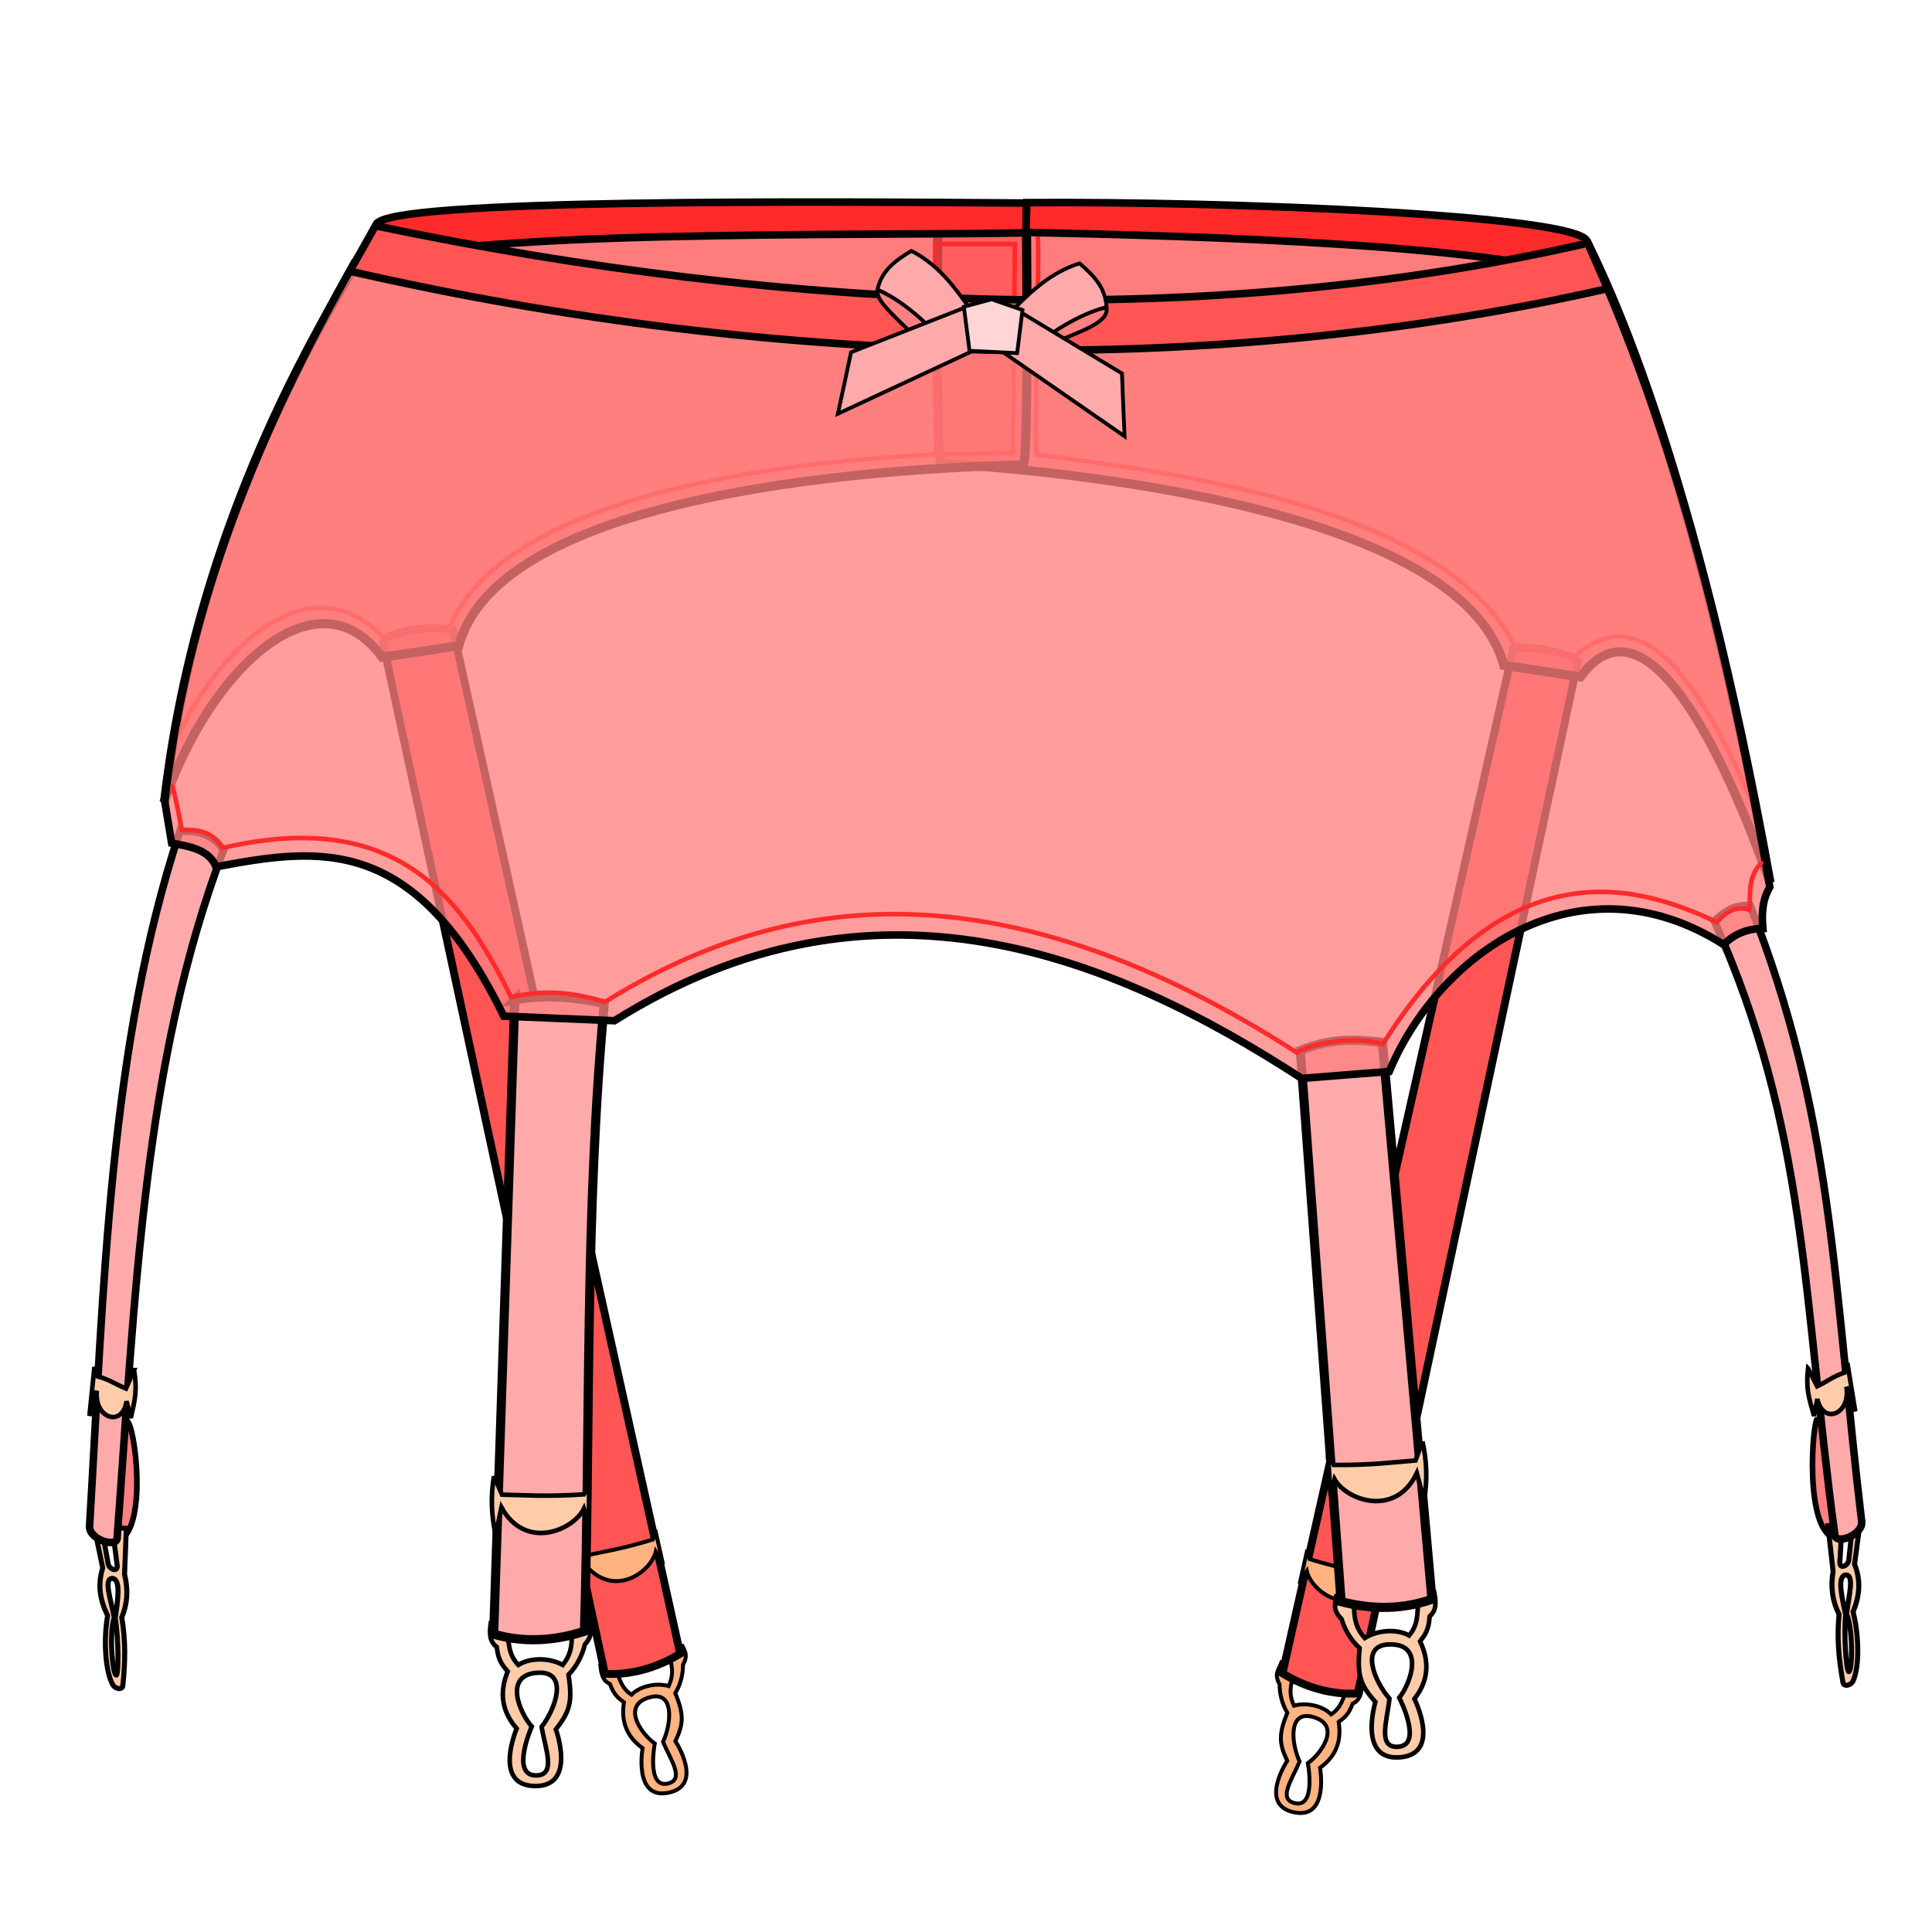 <svg xmlns="http://www.w3.org/2000/svg" xmlns:svg="http://www.w3.org/2000/svg" id="svg4206" version="1.1" viewBox="0 0 256 256"><style id="style3">svg{cursor:default}</style><g id="layer1" transform="translate(0,-796.362)" style="display:inline"><path style="fill:#ff8080;fill-rule:evenodd;stroke:#000;stroke-width:.75;stroke-linecap:butt;stroke-linejoin:miter;stroke-opacity:1;stroke-miterlimit:4;stroke-dasharray:none" id="path4368" d="m 14.5,1000.769 c 5.163,0.539 3.681,-13.962 2.485,-15.962 l -1.729,-0.162 c -4.347,6.076 -1.576,11.314 -0.756,16.124 z"/><path style="display:inline;fill:#ff8080;fill-rule:evenodd;stroke:#000;stroke-width:.75;stroke-linecap:butt;stroke-linejoin:miter;stroke-opacity:1;stroke-miterlimit:4;stroke-dasharray:none" id="path4368-3" d="m 244.184,1000.305 c -5.122,0.844 -4.147,-14.151 -3.467,-15.817 l 1.716,-0.264 c 4.7,5.808 2.283,11.23 1.751,16.081 z"/><path style="display:inline;fill:#fca;fill-opacity:1;fill-rule:evenodd;stroke:#000;stroke-width:.669;stroke-linecap:butt;stroke-linejoin:miter;stroke-miterlimit:4;stroke-dasharray:none;stroke-opacity:1" id="path4385-5" d="m 246.497,997.969 -0.761,5.643 c 0.843,2.158 0.711,4.097 -0.193,6.34 0.692,2.69 0.931,6.845 0.051,9.036 -0.309,0.769 -1.282,0.895 -1.385,0.333 -0.581,-3.177 -0.82,-6.029 -0.523,-9.052 -0.85,-1.67 -1.159,-3.545 -0.791,-5.681 l -0.68,-6.069 1.865,-0.206 -0.29,5.049 c -0.059,1.032 1.208,0.438 1.194,-0.402 l 0.533,-4.905 0.979,-0.087 z m -1.963,7.086 c -1.186,0.222 -0.395,3.213 0.024,5.284 -0.257,2.562 0.081,7.561 0.418,7.53 0.474,-0.05 0.592,-5.616 -0.295,-7.644 0.258,-2.295 1.11,-5.258 -0.146,-5.17 z"/><path style="display:inline;fill:#ffb380;fill-rule:evenodd;stroke:#000;stroke-width:.519;stroke-linecap:butt;stroke-linejoin:miter;stroke-miterlimit:4;stroke-dasharray:none;stroke-opacity:1" id="path4340-1-2" d="m 169.703,1016.875 1.834,0.903 c -0.364,1.419 -0.95,2.765 -0.076,4.596 1.644,-0.467 3.807,0.014 4.917,1.149 1.387,-0.912 1.549,-2.111 2.04,-3.233 l 2.08,-0.558 c -0.106,1 -0.297,1.944 -1.267,2.367 -0.527,1.5 -1.191,1.937 -1.85,2.42 0.387,2.429 -0.269,4.511 -2.469,6.081 0,0 1.211,6.811 -3.381,5.916 -4.854,-0.946 -0.969,-6.837 -0.969,-6.837 -1.084,-2.308 -1.159,-3.474 0.014,-6.371 -0.738,-1.186 -1.037,-2.661 -1.023,-3.76 -0.761,-1.358 -0.14,-1.92 0.149,-2.675 z m 4.174,6.969 c -3.21,-0.831 -2.783,3.528 -1.673,5.935 -1.06,2.451 -2.893,4.999 -0.623,5.514 2.844,0.646 1.715,-5.307 1.715,-5.307 1.619,-1.1 4.652,-5.088 0.581,-6.142 z"/><path style="display:inline;fill:#f55;fill-opacity:1;fill-rule:evenodd;stroke:#000;stroke-width:1.037px;stroke-linecap:butt;stroke-linejoin:miter;stroke-opacity:1" id="path4336-0-7" d="m 209.139,883.682 -29.237,137.076 c -3.507,0.175 -6.822,-0.77 -9.971,-2.667 l 30.571,-135.752 c 2.934,-0.49 5.404,0.312 8.637,1.344 z"/><path style="display:inline;fill:#ffb380;fill-rule:evenodd;stroke:#000;stroke-width:.519;stroke-linecap:butt;stroke-linejoin:miter;stroke-miterlimit:4;stroke-dasharray:none;stroke-opacity:1" id="path4338-2-4" d="m 183.955,1003.275 -1.37,1.832 c -2.732,-0.582 -4.892,-0.883 -9.049,-2.15 l -0.313,-1.25 -1.02,4.531 0.961,-1.687 c 0.606,2.623 5.353,6.194 9.157,1.973 l -0.078,3.21 c 0.994,-2.055 1.569,-4.207 1.712,-6.46 z"/><path style="display:inline;fill:#ffb380;fill-rule:evenodd;stroke:#000;stroke-width:.519;stroke-linecap:butt;stroke-linejoin:miter;stroke-miterlimit:4;stroke-dasharray:none;stroke-opacity:1" id="path4340-1" d="m 90.354,1014.273 -1.834,0.903 c 0.364,1.419 0.95,2.765 0.076,4.596 -1.644,-0.467 -3.807,0.014 -4.917,1.149 -1.387,-0.912 -1.549,-2.111 -2.04,-3.233 l -2.08,-0.558 c 0.106,1 0.297,1.944 1.267,2.367 0.527,1.5 1.191,1.937 1.85,2.42 -0.387,2.429 0.269,4.511 2.468,6.081 0,0 -1.211,6.811 3.381,5.916 4.854,-0.946 0.969,-6.837 0.969,-6.837 1.084,-2.308 1.159,-3.474 -0.014,-6.371 0.738,-1.186 1.037,-2.661 1.023,-3.76 0.761,-1.358 0.14,-1.92 -0.149,-2.675 z m -4.174,6.969 c 3.21,-0.831 2.783,3.528 1.673,5.935 1.06,2.451 2.893,4.999 0.623,5.514 -2.844,0.646 -1.715,-5.307 -1.715,-5.307 -1.619,-1.1 -4.652,-5.088 -0.581,-6.142 z"/><path style="display:inline;fill:#f55;fill-rule:evenodd;stroke:#000;stroke-width:1.037px;stroke-linecap:butt;stroke-linejoin:miter;stroke-opacity:1" id="path4336-0" d="m 50.65,881.118 29.504,137.037 c 3.507,0.175 6.822,-0.77 9.971,-2.667 L 60.013,879.736 c -3.436,-0.306 -6.638,-0.039 -9.363,1.382 z"/><path style="display:inline;fill:#ffb380;fill-rule:evenodd;stroke:#000;stroke-width:.519;stroke-linecap:butt;stroke-linejoin:miter;stroke-miterlimit:4;stroke-dasharray:none;stroke-opacity:1" id="path4338-2" d="m 76.102,1000.673 1.37,1.832 c 2.732,-0.582 4.892,-0.883 9.049,-2.15 l 0.313,-1.25 1.02,4.531 -0.961,-1.687 c -0.606,2.623 -5.353,6.194 -9.157,1.973 l 0.078,3.21 c -0.994,-2.054 -1.569,-4.207 -1.712,-6.46 z"/><path style="display:inline;fill:#f55;fill-opacity:.769;fill-rule:evenodd;stroke:#000;stroke-width:1.21px;stroke-linecap:butt;stroke-linejoin:miter;stroke-opacity:1" id="path4466-9" d="m 234.537,913.323 c -6.216,-17.581 -16.53,-38.899 -25.118,-27.279 l -10.155,-1.512 c -6.413,-23.748 -73.84,-26.588 -74.545,-26.793 -0.697,-0.203 -0.528,-24.43 -0.456,-32.201 14.599,-0.405 60.896,1.533 86.071,3.051 2.655,5.49 14.098,28.742 24.203,84.735 z"/><path style="fill:none;fill-rule:evenodd;stroke:#ff2a2a;stroke-width:.605;stroke-linecap:butt;stroke-linejoin:miter;stroke-miterlimit:4;stroke-dasharray:none;stroke-opacity:1" id="path4505" d="m 232.98,904.266 c -3.903,-8.172 -13.03,-31.503 -24.446,-20.779 l -7.945,-1.681 c -8.422,-16.475 -38.003,-22.137 -63.181,-25.172 -0.535,-0.065 0.536,-29.539 0.005,-29.601"/><path style="fill:#f55;fill-opacity:.769;fill-rule:evenodd;stroke:#000;stroke-width:1.21px;stroke-linecap:butt;stroke-linejoin:miter;stroke-opacity:1" id="path4466" d="m 21.846,902.295 c 6.216,-17.581 20.203,-30.472 28.792,-18.852 l 10.155,-1.512 c 6.413,-23.748 74.056,-23.779 74.761,-23.984 0.673,-0.196 0.538,-22.84 0.464,-31.37 -10.554,-6.536 -75.632,-1.046 -85.97,-0.481 -1.461,4.323 -23.106,32.962 -28.201,76.2 z"/><path style="fill:#fca;fill-rule:evenodd;stroke:#000;stroke-width:.605;stroke-linecap:butt;stroke-linejoin:miter;stroke-miterlimit:4;stroke-dasharray:none;stroke-opacity:1" id="path4340" d="m 78.026,1011.196 -2.323,0.539 c 0.037,1.709 0.344,3.393 -1.134,5.239 -1.744,-0.967 -4.327,-0.994 -5.889,0 -1.334,-1.405 -1.199,-2.809 -1.458,-4.214 l -2.214,-1.186 c -0.145,1.164 -0.179,2.287 0.811,3.025 0.2,1.844 0.838,2.516 1.458,3.24 -1.085,2.655 -0.893,5.195 1.189,7.562 0,0 -3.184,7.414 2.269,7.617 5.764,0.215 2.916,-7.508 2.916,-7.508 1.844,-2.333 2.239,-3.637 1.676,-7.239 1.153,-1.151 1.884,-2.747 2.16,-3.999 1.225,-1.34 0.669,-2.143 0.541,-3.077 z m -6.591,6.806 c 3.866,-0.092 2.224,4.745 0.324,7.184 0.554,3.065 1.958,6.446 -0.756,6.428 -3.402,-0.022 -0.539,-6.482 -0.539,-6.482 -1.546,-1.68 -3.932,-7.014 0.971,-7.13 z"/><path style="fill:#faa;fill-rule:evenodd;stroke:#000;stroke-width:1.21px;stroke-linecap:butt;stroke-linejoin:miter;stroke-opacity:1" id="path4336" d="m 68.206,928.846 -2.795,84.051 c 3.937,1.13 7.952,0.937 12.033,-0.382 0.793,-27.728 0.042,-55.456 2.627,-83.184 -4.151,-0.944 -8.122,-1.17 -11.865,-0.485 z"/><path style="fill:#fca;fill-opacity:1;fill-rule:evenodd;stroke:#000;stroke-width:.668;stroke-linecap:butt;stroke-linejoin:miter;stroke-miterlimit:4;stroke-dasharray:none;stroke-opacity:1" id="path4385" d="m 12.443,998.528 1.167,5.598 c -0.68,2.196 -0.408,4.125 0.653,6.321 -0.492,2.719 -0.427,6.88 0.607,9.026 0.363,0.753 1.34,0.832 1.401,0.266 0.346,-3.2 0.376,-6.06 -0.139,-9.063 0.723,-1.709 0.894,-3.596 0.373,-5.711 l 0.234,-6.093 -1.869,-0.115 0.656,5.028 c 0.134,1.028 -1.169,0.496 -1.216,-0.344 l -0.887,-4.872 -0.979,-0.04 z m 2.467,6.981 c 1.195,0.164 0.626,3.19 0.361,5.277 0.442,2.546 0.47,7.554 0.133,7.539 -0.475,-0.027 -0.996,-5.579 -0.263,-7.647 -0.423,-2.279 -1.485,-5.197 -0.231,-5.169 z"/><path style="fill:#faa;fill-rule:evenodd;stroke:#000;stroke-width:1;stroke-linecap:butt;stroke-linejoin:miter;stroke-opacity:1;stroke-miterlimit:4;stroke-dasharray:none" id="path4366" d="m 23.816,906.558 c 2.393,-0.232 4.419,0.376 5.806,2.445 -10.678,28.15 -11.739,59.553 -14.092,91.032 0.149,1.509 -3.628,0.436 -3.667,-1.375 1.901,-31.829 2.566,-63.6 11.953,-92.102 z"/><path style="display:inline;fill:#fca;fill-rule:evenodd;stroke:#000;stroke-width:.605;stroke-linecap:butt;stroke-linejoin:miter;stroke-miterlimit:4;stroke-dasharray:none;stroke-opacity:1" id="path4340-9" d="m 177.05,1007.843 2.35,0.403 c 0.062,1.708 -0.147,3.407 1.436,5.165 1.685,-1.066 4.262,-1.244 5.879,-0.342 1.25,-1.48 1.034,-2.874 1.211,-4.291 l 2.142,-1.313 c 0.212,1.153 0.311,2.272 -0.634,3.067 -0.093,1.852 -0.691,2.56 -1.268,3.319 1.237,2.588 1.193,5.134 -0.748,7.619 0,0 3.609,7.216 -1.823,7.736 -5.741,0.549 -3.347,-7.326 -3.347,-7.326 -1.976,-2.222 -2.446,-3.501 -2.093,-7.129 -1.218,-1.082 -2.04,-2.633 -2.388,-3.867 -1.3,-1.266 -0.792,-2.1 -0.719,-3.04 z m 6.975,6.412 c -3.865,0.133 -1.944,4.867 0.094,7.191 -0.375,3.092 -1.581,6.548 1.128,6.373 3.395,-0.219 0.162,-6.503 0.162,-6.503 1.446,-1.766 3.518,-7.23 -1.383,-7.061 z"/><path style="display:inline;fill:#faa;fill-rule:evenodd;stroke:#000;stroke-width:1.21px;stroke-linecap:butt;stroke-linejoin:miter;stroke-opacity:1" id="path4336-7" d="m 183.173,934.488 6.569,73.785 c -3.865,1.357 -7.884,1.396 -12.035,0.317 l -5.409,-73.035 c 4.271,-1.74 7.591,-1.443 10.875,-1.067 z"/><path style="display:inline;fill:#faa;fill-rule:evenodd;stroke:#000;stroke-width:1;stroke-linecap:butt;stroke-linejoin:miter;stroke-opacity:1;stroke-miterlimit:4;stroke-dasharray:none" id="path4366-4" d="m 231.887,916.32 c -2.311,-0.039 -3.552,0.991 -4.732,2.082 12.329,27.467 11.74,49.946 15.956,81.231 -0.059,1.515 3.647,0.22 3.579,-1.59 -3.785,-31.66 -3.742,-53.829 -14.803,-81.723 z"/><path style="fill:none;fill-rule:evenodd;stroke:#ff2a2a;stroke-width:.605;stroke-linecap:butt;stroke-linejoin:miter;stroke-miterlimit:4;stroke-dasharray:none;stroke-opacity:1" id="path4503" d="m 22.441,896.321 c 5.964,-14.214 18.542,-25.69 28.265,-15.584 3.18,-1.311 6.088,-1.537 8.862,-1.222 8.249,-20.215 55.663,-22.519 64.476,-22.918 0,-10.542 0.122,-17.588 -0.108,-27.899 l 10.542,0 -0.274,27.67 -10.007,0.229"/><path style="fill:#ff8080;fill-opacity:.769;fill-rule:evenodd;stroke:#000;stroke-width:1;stroke-linecap:butt;stroke-linejoin:miter;stroke-opacity:1;stroke-miterlimit:4;stroke-dasharray:none" id="path4334" d="m 46.784,831.45 c -12.346,21.853 -22.018,44.94 -24.953,71.135 l 0.917,5.5 c 2.327,0.414 4.983,0.857 5.882,3.132 13.827,-2.592 26.288,-4.352 38.12,19.786 l 14.667,0.611 c 34.41,-21.595 65.987,-8.63 91.06,7.639 l 11.612,-0.917 c 6.388,-15.402 25.006,-29.042 44.308,-16.806 1.435,-1.453 3.183,-2.126 5.195,-2.139 -0.148,-1.833 -0.141,-3.667 0.917,-5.5 -4.789,-27.431 -10.944,-54.483 -21.912,-80.197 -58.719,5.985 -98.442,5.536 -165.812,-2.244 z"/><path style="fill:#fca;fill-rule:evenodd;stroke:#000;stroke-width:.605;stroke-linecap:butt;stroke-linejoin:miter;stroke-miterlimit:4;stroke-dasharray:none;stroke-opacity:1" id="path4338" d="m 65.45,991.965 1.069,2.445 c 3.257,0.066 5.791,0.296 10.848,-0.038 l 0.688,-1.337 -0.044,5.417 -0.644,-2.17 c -1.384,2.819 -7.724,5.613 -10.924,-0.191 l -0.764,3.667 c -0.583,-2.597 -0.665,-5.195 -0.229,-7.792 z"/><path style="display:inline;fill:#fca;fill-rule:evenodd;stroke:#000;stroke-width:.605;stroke-linecap:butt;stroke-linejoin:miter;stroke-miterlimit:4;stroke-dasharray:none;stroke-opacity:1" id="path4338-6" d="m 188.488,987.38 -0.926,2.503 c -3.248,0.254 -5.764,0.632 -10.832,0.591 l -0.764,-1.295 0.358,5.405 0.517,-2.204 c 1.546,2.734 8.037,5.155 10.895,-0.825 l 0.975,3.616 c 0.431,-2.627 0.362,-5.225 -0.223,-7.792 z"/><path style="display:inline;fill:#fca;fill-rule:evenodd;stroke:#000;stroke-width:.605;stroke-linecap:butt;stroke-linejoin:miter;stroke-miterlimit:4;stroke-dasharray:none;stroke-opacity:1" id="path4338-1" d="m 17.762,977.906 -1.069,2.445 c -1.118,-0.431 -2.277,-1.232 -3.743,-1.604 l -0.439,-1.241 -0.663,6.467 0.987,-3.335 c -0.392,3.666 3.37,4.937 3.934,1.394 l 0.573,2.215 c 0.583,-2.597 0.856,-3.743 0.42,-6.341 z"/><path style="display:inline;fill:#fca;fill-rule:evenodd;stroke:#000;stroke-width:.605;stroke-linecap:butt;stroke-linejoin:miter;stroke-miterlimit:4;stroke-dasharray:none;stroke-opacity:1" id="path4338-1-0" d="m 239.571,977.676 1.213,2.377 c 1.09,-0.497 2.2,-1.365 3.641,-1.824 l 0.365,-1.265 1.045,6.417 -1.183,-3.271 c 0.609,3.636 -3.071,5.128 -3.845,1.625 l -0.441,2.245 c -0.736,-2.558 -1.076,-3.686 -0.796,-6.305 z"/><path style="fill:none;fill-rule:evenodd;stroke:#ff2a2a;stroke-width:.605;stroke-linecap:round;stroke-linejoin:miter;stroke-miterlimit:4;stroke-dasharray:none;stroke-opacity:1" id="path4501" d="m 22.879,900.555 c 0.497,2.168 0.79,3.358 1.196,5.766 2.296,0.024 3.944,0.106 5.388,2.402 22.654,-5.262 31.517,5.977 38.245,19.771 4.831,-1.145 8.751,-0.492 12.424,0.648 24.432,-15.221 53.218,-18 91.722,6.698 1.532,-1.128 7.792,-2.371 11.37,-1.113 16.833,-26.754 34.46,-20.794 44.268,-16.173 1.207,-1.359 2.543,-2.264 4.321,-1.621 0.18,-1.981 -0.322,-4.231 1.54,-6.212"/><path style="fill:#ff2a2a;fill-rule:evenodd;stroke:#000;stroke-width:1;stroke-linecap:butt;stroke-linejoin:miter;stroke-opacity:1;stroke-miterlimit:4;stroke-dasharray:none" id="path4509" d="m 46.856,831.909 3.025,-5.834 c 1.399,-3.424 59.312,-3.011 86.104,-2.809 l 0.108,3.943 c -21.557,0.469 -77.611,-0.617 -89.238,4.7 z"/><path style="display:inline;fill:#ff2a2a;fill-rule:evenodd;stroke:#000;stroke-width:1;stroke-linecap:butt;stroke-linejoin:miter;stroke-opacity:1;stroke-miterlimit:4;stroke-dasharray:none" id="path4509-3" d="m 212.761,834.014 -2.485,-5.726 c -1.399,-3.424 -47.428,-5.279 -74.221,-5.078 l -0.108,3.943 c 21.557,0.469 65.187,1.544 76.813,6.86 z"/><path style="fill:#f55;fill-rule:evenodd;stroke:#000;stroke-width:1;stroke-linecap:butt;stroke-linejoin:miter;stroke-opacity:1;stroke-miterlimit:4;stroke-dasharray:none" id="path4507" d="m 49.748,826.279 -3.394,6.018 c 57.572,13.145 115.494,13.963 166.661,2.312 l -2.638,-6.03 c -49.803,11.474 -105.902,9.147 -160.629,-2.3 z"/><path style="fill:#ff8080;fill-rule:evenodd;stroke:#000;stroke-width:.5;stroke-linecap:butt;stroke-linejoin:miter;stroke-opacity:1;stroke-miterlimit:4;stroke-dasharray:none" id="path4550" d="m 116.385,834.747 c -0.516,1.128 1.289,2.806 5.864,7.111 l 17.415,-0.062 c 2.975,-1.392 7.289,-2.57 6.962,-4.621 -10.623,0.343 -20.505,3.07 -30.241,-2.427 z"/><path style="fill:#faa;fill-rule:evenodd;stroke:#000;stroke-width:.5;stroke-linecap:butt;stroke-linejoin:miter;stroke-opacity:1;stroke-miterlimit:4;stroke-dasharray:none" id="path4530" d="m 122.855,839.383 c -2.147,-2.038 -4.336,-3.657 -6.588,-4.662 0.613,-2.676 2.542,-3.91 4.497,-5.114 3.574,1.844 5.728,4.778 7.807,7.768 z"/><path style="fill:#faa;fill-rule:evenodd;stroke:#000;stroke-width:.5;stroke-linecap:butt;stroke-linejoin:miter;stroke-opacity:1;stroke-miterlimit:4;stroke-dasharray:none" id="path4526" d="m 112.769,843.038 c -0.047,0.311 -1.749,8.15 -1.749,8.15 l 19.099,-8.896 -1.819,-5.351 z"/><path style="display:inline;fill:#faa;fill-rule:evenodd;stroke:#000;stroke-width:.5;stroke-linecap:butt;stroke-linejoin:miter;stroke-opacity:1;stroke-miterlimit:4;stroke-dasharray:none" id="path4530-8" d="m 139.338,840.541 c 2.46,-1.647 4.89,-2.873 7.28,-3.484 -0.153,-2.741 -1.846,-4.282 -3.57,-5.799 -3.834,1.214 -6.451,3.743 -9.005,6.34 z"/><path style="display:inline;fill:#faa;fill-rule:evenodd;stroke:#000;stroke-width:.5;stroke-linecap:butt;stroke-linejoin:miter;stroke-opacity:1;stroke-miterlimit:4;stroke-dasharray:none" id="path4526-1" d="m 148.663,845.845 c -0.006,0.315 0.35,8.328 0.35,8.328 l -17.325,-11.99 2.695,-4.967 z"/><path style="fill:#ffd5d5;fill-rule:evenodd;stroke:#000;stroke-width:.5;stroke-linecap:butt;stroke-linejoin:miter;stroke-opacity:1;stroke-miterlimit:4;stroke-dasharray:none" id="path4528" d="m 135.484,837.443 -0.707,5.707 -6.309,-0.303 -0.755,-5.84 3.673,-0.99 z"/></g></svg>